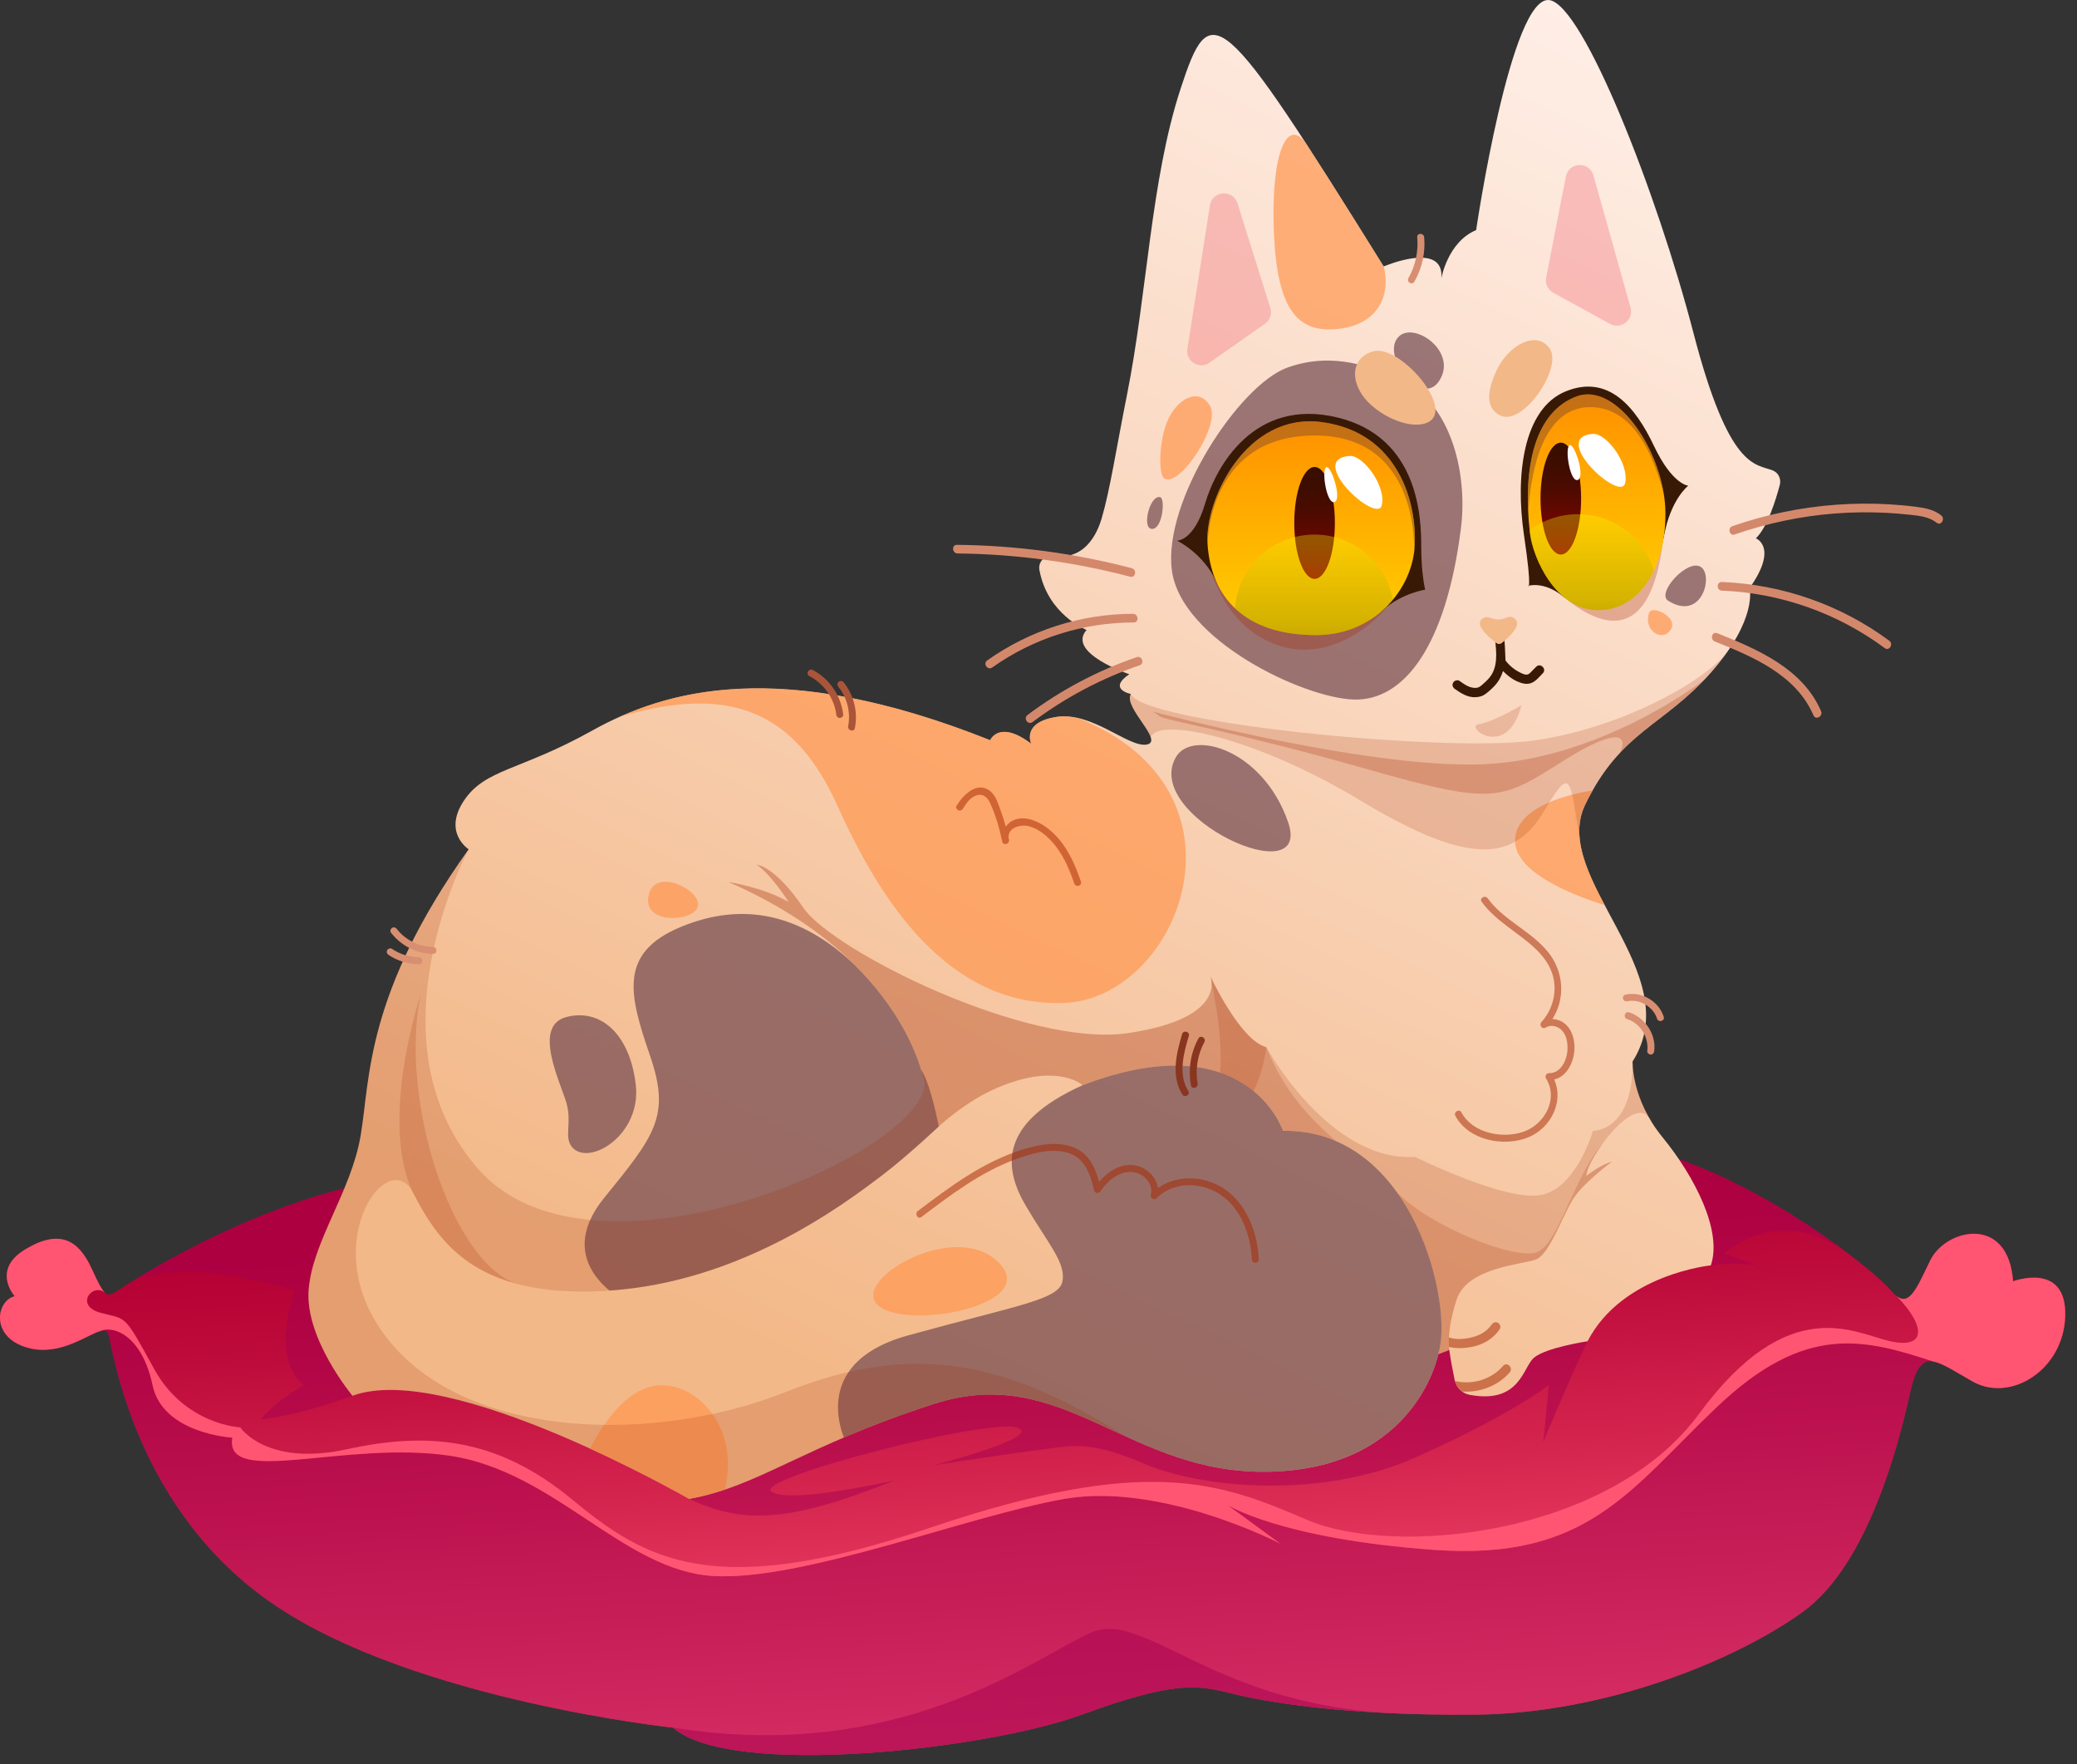 <?xml version="1.0" encoding="UTF-8" standalone="no"?>
<!DOCTYPE svg PUBLIC "-//W3C//DTD SVG 1.1//EN" "http://www.w3.org/Graphics/SVG/1.1/DTD/svg11.dtd">
<svg width="100%" height="100%" viewBox="0 0 166 141" version="1.1" xmlns="http://www.w3.org/2000/svg" xmlns:xlink="http://www.w3.org/1999/xlink" xml:space="preserve" xmlns:serif="http://www.serif.com/" style="fill-rule:evenodd;clip-rule:evenodd;stroke-linejoin:round;stroke-miterlimit:2;">
    <rect x="0" y="0" width="166" height="141" fill="#333333" stroke="none"/>
    <g transform="matrix(1,0,0,1,-379.97,-137.209)">
        <path d="M389.385,240.341C389.385,240.341 403.514,230.698 416.518,231.034C429.522,231.37 504.046,226.82 512.649,229.353C521.252,231.886 529.778,238.753 531.104,240.34C532.43,241.927 532.999,240.507 534.23,237.949C535.462,235.391 540.482,234.238 540.861,239.599C540.861,239.599 545.124,237.994 545.029,242.329C544.934,246.664 540.671,249.317 537.64,247.612C534.609,245.907 533.472,244.675 532.619,248.559C531.766,252.443 529.303,262.2 524.093,265.99C518.883,269.779 508.461,274.137 497.899,274.232C487.337,274.327 481.026,273.19 478.356,272.527C475.685,271.864 473.886,271.496 466.402,274.238C458.918,276.98 438.45,279.348 433.764,275.274C433.764,275.274 413.258,273.095 401.985,265.517C390.712,257.939 389.007,245.055 388.628,243.824C388.249,242.593 385.597,245.719 382.376,244.961C379.155,244.203 379.629,241.172 381.145,240.793C381.145,240.793 379.25,238.698 381.998,237.045C384.745,235.393 386.261,236.302 387.303,238.595C388.343,240.887 388.497,240.917 389.385,240.341Z" style="fill:url(#_Linear1);fill-rule:nonzero;"/>
    </g>
    <g transform="matrix(1,0,0,1,-379.97,-137.209)">
        <path d="M517.272,249.571C510.262,256.202 506.915,261.949 494.6,261.065C482.285,260.181 478.053,257.465 478.053,257.465L482.284,260.56C482.284,260.56 472.811,255.634 465.043,256.992C457.275,258.35 444.076,263.592 436.939,263.15C429.803,262.708 424.308,254.813 415.972,253.55C407.636,252.287 397.847,256.076 398.541,252.097C398.541,252.097 392.983,251.796 392.162,247.905C391.341,244.014 389.111,243.1 388.008,243.574C388.321,243.492 388.537,243.537 388.625,243.824C389.004,245.055 390.709,257.939 401.982,265.518C413.255,273.097 433.761,275.275 433.761,275.275C438.447,279.348 458.915,276.98 466.399,274.239C473.883,271.497 475.683,271.865 478.353,272.528C481.024,273.191 487.334,274.328 497.896,274.233C508.458,274.138 518.88,269.781 524.09,265.991C529.3,262.202 531.763,252.445 532.616,248.56C533.077,246.462 533.623,245.864 534.503,246.019C528.956,244.202 524.283,242.939 517.272,249.571Z" style="fill:rgb(166,0,81);fill-opacity:0.5;fill-rule:nonzero;"/>
    </g>
    <g transform="matrix(1,0,0,1,-379.97,-137.209)">
        <path d="M403.531,240.341C403.531,240.341 401.51,245.543 404.226,247.904C404.226,247.904 401.889,249.254 400.816,250.644C400.816,250.644 403.658,250.391 408.142,248.749C412.626,247.107 422.857,245.907 422.857,245.907C422.857,245.907 430.688,254.938 435.046,256.991C439.404,259.043 443.13,258.854 451.466,255.507C451.466,255.507 442.931,257.463 441.614,256.391C440.297,255.319 458.729,250.581 461.192,251.276C463.655,251.971 454.561,254.307 454.561,254.307C454.561,254.307 461.45,253.253 463.437,253.022C465.424,252.791 466.876,252.223 471.423,254.18C475.97,256.138 485.506,257.022 492.959,253.738C500.411,250.454 503.758,247.904 503.758,247.904L503.316,252.448C503.316,252.448 505.021,248.244 506.853,244.392C508.684,240.54 506.664,236.561 506.664,236.561L516.706,238.329C518.474,238.013 520.369,238.329 520.369,238.329L517.78,237.382C517.78,237.382 521.88,233.395 527.434,237.197C523.866,234.521 518.282,231.012 512.651,229.354C504.048,226.821 429.524,231.371 416.52,231.035C405.113,230.74 392.845,238.121 390.003,239.939C392.991,237.699 400.943,239.449 403.531,240.341Z" style="fill:rgb(166,0,81);fill-opacity:0.5;fill-rule:nonzero;"/>
    </g>
    <g transform="matrix(1,0,0,1,-379.97,-137.209)">
        <path d="M490.558,158.502C490.558,158.502 495.421,156.418 495.168,159.449C495.168,159.449 495.673,156.544 497.947,155.597C497.947,155.597 500.726,136.714 503.82,137.219C506.518,137.66 512.387,152.555 515.314,163.807C518.169,174.784 520.256,174.252 521.66,174.807C522.111,174.985 522.341,175.488 522.217,175.957C521.884,177.219 521.213,179.361 520.303,180.227C520.303,180.227 522.134,180.922 519.798,184.206C519.798,184.206 520.493,186.669 516.704,190.964C512.915,195.258 509.504,195.637 506.662,201.511C503.82,207.384 514.935,214.963 510.451,222.036C510.451,222.036 510.325,225.004 512.851,228.099C515.377,231.194 517.651,235.551 516.704,238.33C516.704,238.33 509.631,239.025 506.852,244.393C506.852,244.393 503.505,244.898 502.558,245.719C501.679,246.481 501.452,249.419 497.436,248.676C496.837,248.565 496.356,248.101 496.233,247.504C496.091,246.814 495.906,245.862 495.801,245.087L494.917,245.434C494.917,245.434 493.212,254.433 481.654,254.812C470.097,255.191 465.076,246.002 454.561,249.412C444.046,252.822 440.73,255.948 435.046,256.991C435.046,256.991 415.816,245.907 408.142,248.749C408.142,248.749 404.353,244.202 404.637,240.318C404.921,236.434 408.047,232.455 408.805,227.908C409.563,223.361 409.184,216.635 417.426,205.078C417.426,205.078 415.342,203.752 417.047,201.194C418.752,198.636 421.499,198.826 427.278,195.605C433.057,192.384 442.246,189.637 459.108,196.363C459.108,196.363 459.803,194.689 462.392,196.647C462.392,196.647 461.571,194.942 464.413,194.5C467.255,194.058 470.16,196.963 471.613,196.71C473.066,196.457 469.718,193.742 470.35,192.668C470.35,192.668 468.455,192.289 470.224,191.089C470.224,191.089 465.172,189.384 466.814,187.552C466.814,187.552 463.696,186.338 463.042,182.754C462.92,182.087 463.525,181.499 464.194,181.616C466.16,181.958 467.436,180.599 468.014,178.648C468.686,176.382 469.209,172.923 470.035,168.796C471.677,160.586 471.93,151.618 474.329,144.292C476.727,136.966 477.422,137.408 490.558,158.502Z" style="fill:url(#_Linear2);fill-rule:nonzero;"/>
    </g>
    <g transform="matrix(1,0,0,1,-379.97,-137.209)">
        <g opacity="0.71">
            <path d="M473.001,175.427C474.204,176.28 477.611,171.132 476.664,169.617C475.717,168.102 474.027,169.127 473.293,170.809C472.559,172.491 472.567,175.119 473.001,175.427Z" style="fill:rgb(255,151,81);fill-rule:nonzero;"/>
            <path d="M472.702,176.943C473.113,177.061 472.89,179.501 472.038,179.477C471.185,179.453 471.875,176.706 472.702,176.943Z" style="fill:rgb(116,73,80);fill-rule:nonzero;"/>
            <path d="M491.19,167.217C495.911,168.878 497.297,174.946 496.733,179.42C495.548,188.816 492.201,193.237 488.159,193.111C484.117,192.985 474.391,188.356 473.634,182.817C472.876,177.278 479.002,167.976 482.855,166.586C486.706,165.196 489.904,166.765 491.19,167.217Z" style="fill:rgb(116,73,80);fill-rule:nonzero;"/>
            <path d="M513.294,185.216C512.33,184.611 514.81,181.869 515.883,182.5C516.957,183.132 516.009,186.921 513.294,185.216Z" style="fill:rgb(116,73,80);fill-rule:nonzero;"/>
            <path d="M511.778,186.163C512.007,185.532 514.178,186.542 513.483,187.552C512.789,188.563 511.273,187.553 511.778,186.163Z" style="fill:rgb(255,151,81);fill-rule:nonzero;"/>
            <path d="M491.845,164.034C493.138,162.981 496.472,165.349 495.003,167.634C493.534,169.919 490.14,165.424 491.845,164.034Z" style="fill:rgb(116,73,80);fill-rule:nonzero;"/>
            <path d="M473.948,197.721C475.234,195.478 480.895,197.089 482.916,202.9C484.937,208.71 471.233,202.457 473.948,197.721Z" style="fill:rgb(116,73,80);fill-rule:nonzero;"/>
            <path d="M449.823,241.076C448.962,238.941 456.691,234.682 459.912,238.234C463.133,241.787 450.913,243.776 449.823,241.076Z" style="fill:rgb(255,151,81);fill-rule:nonzero;"/>
            <path d="M425.714,228.903C427.062,230.431 431.256,227.908 430.782,223.882C430.308,219.856 427.987,217.772 425.24,218.482C422.493,219.192 424.766,223.692 425.24,225.35C425.714,227.009 425.004,228.098 425.714,228.903Z" style="fill:rgb(116,73,80);fill-rule:nonzero;"/>
            <path d="M435.614,209.91C436.601,208.615 432.393,206.358 431.825,208.678C431.256,210.999 434.856,210.904 435.614,209.91Z" style="fill:rgb(255,151,81);fill-rule:nonzero;"/>
            <path d="M486.958,163.491C490.242,163.112 491.126,160.649 490.558,158.502C488.106,154.565 486.089,151.349 484.412,148.767C482.859,146.414 481.527,149.471 481.78,155.723C482.032,161.975 483.674,163.87 486.958,163.491Z" style="fill:rgb(255,151,81);fill-rule:nonzero;"/>
            <path d="M431.824,248.055C430.379,248.483 429.176,249.751 428.265,251.069C427.812,251.725 427.431,252.389 427.131,252.973C431.641,255.033 435.045,256.992 435.045,256.992C436.052,256.807 436.984,256.554 437.896,256.249C438.488,253.801 437.966,251.692 436.905,250.205C435.633,248.419 433.604,247.528 431.824,248.055Z" style="fill:rgb(255,151,81);fill-rule:nonzero;"/>
            <path d="M506.662,201.51C506.857,201.106 507.056,200.734 507.256,200.379L507.255,200.379C507.255,200.379 500.951,201.186 501.059,204.474C501.145,207.1 506.189,208.914 508.22,209.54C506.706,206.675 505.484,203.946 506.662,201.51Z" style="fill:rgb(255,151,81);fill-rule:nonzero;"/>
            <path d="M446.918,201.636C450.328,209.215 455.759,217.676 464.98,217.361C474.183,217.046 480.787,200.503 466.221,194.631C465.624,194.484 465.017,194.406 464.411,194.5C461.569,194.942 462.39,196.647 462.39,196.647C459.801,194.689 459.106,196.363 459.106,196.363C444.257,190.44 435.362,191.865 429.503,194.488C438.428,191.839 443.543,194.135 446.918,201.636Z" style="fill:rgb(255,151,81);fill-rule:nonzero;"/>
            <path d="M482.506,227.577C482.506,227.577 479.664,218.909 466.496,223.93C459.675,227.009 460.196,230.609 461.996,233.64C463.796,236.671 465.17,238.14 464.885,239.608C464.601,241.076 461.333,241.503 452.57,243.918C450.02,244.621 448.578,245.696 447.786,246.863C446.507,248.745 446.951,250.864 447.412,252.087C449.396,251.24 451.707,250.337 454.56,249.412C455.156,249.219 455.729,249.077 456.292,248.961C456.389,248.941 456.488,248.918 456.584,248.9C457.118,248.8 457.639,248.734 458.147,248.696C458.244,248.689 458.34,248.685 458.437,248.68C458.954,248.653 459.462,248.647 459.956,248.676C459.982,248.678 460.008,248.681 460.034,248.683C460.527,248.715 461.008,248.776 461.483,248.856C461.546,248.867 461.61,248.875 461.673,248.886C462.152,248.973 462.622,249.083 463.088,249.209C463.154,249.227 463.221,249.246 463.287,249.265C463.787,249.408 464.28,249.577 464.771,249.755C464.905,249.804 465.038,249.851 465.171,249.902C465.596,250.064 466.02,250.236 466.443,250.416C466.754,250.549 467.066,250.686 467.377,250.826C467.406,250.839 467.435,250.852 467.464,250.865C471.557,252.708 475.754,255.004 481.653,254.811C493.21,254.432 494.915,245.433 494.915,245.433C496.195,241.698 493.021,227.435 482.506,227.577Z" style="fill:rgb(116,73,80);fill-rule:nonzero;"/>
            <path d="M453.589,222.693L453.585,222.69C453.089,221.009 451.729,217.722 448.239,214.281C443.995,210.254 439.362,209.216 434.382,211.283C429.361,213.367 430.261,216.73 431.919,221.561C433.577,226.392 432.345,227.908 428.224,232.976C427.735,233.578 427.389,234.147 427.146,234.688C425.896,237.463 427.542,239.405 428.682,240.341C439.067,239.638 447.153,233.664 450.534,231.082C452.708,229.421 455.47,226.807 454.999,227.213C454.689,225.68 454.179,223.56 453.589,222.693Z" style="fill:rgb(116,73,80);fill-rule:nonzero;"/>
        </g>
    </g>
    <g transform="matrix(1,0,0,1,-379.97,-137.209)">
        <path d="M502.494,196.395C495.501,197.361 471.283,194.991 470.348,192.669C469.871,193.479 471.658,195.223 471.941,196.139C472.45,194.477 480.259,196.079 488.726,201.195C497.82,206.689 501.104,205.805 503.378,202.016C505.556,198.387 505.419,199.288 506.235,204.328C506.12,203.354 506.226,202.412 506.662,201.511C509.504,195.638 512.914,195.259 516.704,190.964C517.218,190.382 517.643,189.836 518.005,189.323C516.144,191.707 509.459,195.433 502.494,196.395Z" style="fill:rgb(166,39,0);fill-opacity:0.18;fill-rule:nonzero;"/>
    </g>
    <g transform="matrix(1,0,0,1,-379.97,-137.209)">
        <path d="M507.278,227.577C507.278,227.577 505.999,232.077 503.205,232.692C500.41,233.308 493.069,229.661 493.069,229.661C486.201,230.087 481.18,220.898 481.18,220.898C479.048,220.33 476.68,215.167 476.68,215.167C476.68,215.167 478.29,218.53 470.191,219.761C462.091,220.992 446.508,213.177 444.187,209.767C441.866,206.357 440.445,206.309 440.445,206.309C441.629,207.114 443.003,209.293 443.003,209.293C440.966,208.109 438.203,207.698 438.203,207.698C452.602,214.013 453.865,223.866 453.865,223.866C453.486,229.55 427.34,240.918 418.246,230.687C409.152,220.456 417.425,205.078 417.425,205.078C409.183,216.635 409.562,223.361 408.804,227.908C408.046,232.455 404.92,236.434 404.636,240.318C404.352,244.202 408.141,248.749 408.141,248.749C415.814,245.907 435.045,256.991 435.045,256.991C440.729,255.949 444.044,252.823 454.56,249.412C460.786,247.393 465.091,249.789 469.962,252.002C460.513,246.059 453.1,244.331 442.814,248.433C432.52,252.538 417.931,252.285 411.363,244.707C404.795,237.128 410.937,228.571 412.973,232.503C415.01,236.434 417.899,240.981 428.414,240.366C438.929,239.75 447.124,233.687 450.534,231.082C453.944,228.477 456.171,225.398 460.436,223.835C464.702,222.272 466.496,223.93 466.496,223.93C479.664,218.909 482.506,227.577 482.506,227.577C493.021,227.435 496.195,241.698 494.916,245.434L495.8,245.087C495.8,245.087 495.532,243.682 496.384,241.077C497.237,238.472 501.594,238.283 502.731,237.856C503.868,237.43 504.957,234.019 505.857,232.788C506.757,231.557 508.794,230.041 508.794,230.041C507.894,230.278 506.757,231.178 506.757,231.178C506.757,229.899 510.688,224.405 511.866,226.693C512.092,227.133 512.296,227.413 512.479,227.582C510.368,224.684 510.452,222.037 510.452,222.037C510.499,227.672 507.278,227.577 507.278,227.577Z" style="fill:rgb(166,39,0);fill-opacity:0.18;fill-rule:nonzero;"/>
    </g>
    <g transform="matrix(1,0,0,1,-379.97,-137.209)">
        <path d="M472.054,194.058C472.054,194.058 472.203,194.098 472.654,194.445C473.105,194.792 478.354,195.583 488.979,198.605C499.605,201.628 499.842,201.194 505.083,197.91C509.41,195.199 510.118,196.061 509.418,197.403C511.473,195.202 513.743,194.092 516.176,191.532C516.017,191.655 508.461,197.476 499.462,198.225C490.369,198.984 472.054,194.058 472.054,194.058Z" style="fill:rgb(166,39,0);fill-opacity:0.24;fill-rule:nonzero;"/>
    </g>
    <g transform="matrix(1,0,0,1,-379.97,-137.209)">
        <path d="M502.778,237.287C501.025,237.903 494.229,235.213 491.595,232.459C491.59,232.454 491.584,232.449 491.579,232.444C494.806,236.902 495.699,243.144 494.915,245.434L495.799,245.087C495.799,245.087 495.531,243.682 496.383,241.077C497.236,238.472 501.593,238.283 502.73,237.856C503.867,237.43 504.956,234.019 505.856,232.788C506.756,231.557 508.793,230.041 508.793,230.041C507.893,230.278 506.756,231.178 506.756,231.178C506.756,230.708 507.289,229.669 508.018,228.657C508.017,228.659 508.015,228.659 508.014,228.661C505.715,231.319 504.531,236.671 502.778,237.287Z" style="fill:rgb(166,39,0);fill-opacity:0.18;fill-rule:nonzero;"/>
    </g>
    <g transform="matrix(1,0,0,1,-379.97,-137.209)">
        <path d="M466.496,223.93C479.664,218.909 482.506,227.577 482.506,227.577C484.09,227.556 485.505,227.866 486.765,228.413C484.676,226.617 482.547,224.343 481.179,220.898C479.047,220.33 476.679,215.167 476.679,215.167C476.679,215.167 478.289,218.53 470.19,219.761C462.09,220.992 446.507,213.177 444.186,209.767C441.865,206.357 440.444,206.309 440.444,206.309C441.628,207.114 443.002,209.293 443.002,209.293C440.965,208.109 438.202,207.698 438.202,207.698C449.606,212.7 452.761,219.902 453.584,222.689L453.588,222.692C454.178,223.558 454.688,225.678 454.998,227.212C456.562,225.864 458.224,224.644 460.435,223.834C464.702,222.272 466.496,223.93 466.496,223.93Z" style="fill:rgb(166,39,0);fill-opacity:0.18;fill-rule:nonzero;"/>
    </g>
    <g transform="matrix(1,0,0,1,-379.97,-137.209)">
        <path d="M413.589,216.683C413.589,216.683 410.226,226.725 412.973,232.503C414.429,235.314 416.338,238.429 421.142,239.758C416.016,237.879 411.867,225.11 413.589,216.683Z" style="fill:rgb(166,39,0);fill-opacity:0.18;fill-rule:nonzero;"/>
    </g>
    <g transform="matrix(1,0,0,1,-379.97,-137.209)">
        <path d="M493.874,184.332C493.874,184.332 493.558,183.069 493.558,180.89C493.558,178.711 493.432,172.143 486.832,170.564C480.232,168.985 477.169,174.448 476.285,177.448C475.401,180.448 474.043,180.416 474.043,180.416C474.043,180.416 476.106,181.39 477.174,183.666C478.242,185.942 488.996,187.326 490.487,185.971C491.979,184.616 493.874,184.332 493.874,184.332Z" style="fill:rgb(56,25,5);fill-rule:nonzero;"/>
    </g>
    <g transform="matrix(1,0,0,1,-379.97,-137.209)">
        <path d="M502.079,184.03C502.079,184.03 502.463,184.648 501.768,179.943C501.073,175.238 501.689,169.883 505.099,168.488C508.509,167.094 510.672,169.712 512.156,172.838C513.64,175.964 514.903,176.022 514.903,176.022C514.903,176.022 513.48,177.092 512.944,180.128C512.408,183.164 506.455,186.146 504.9,184.876C503.347,183.606 502.079,184.03 502.079,184.03Z" style="fill:rgb(56,25,5);fill-rule:nonzero;"/>
    </g>
    <g transform="matrix(1,0,0,1,-379.97,-137.209)">
        <path d="M476.828,183.031C476.828,183.031 478.053,187.49 482.221,188.816C486.389,190.142 489.935,186.89 490.878,185.653C491.822,184.417 476.828,183.031 476.828,183.031Z" style="fill:rgb(166,39,0);fill-opacity:0.28;fill-rule:nonzero;"/>
    </g>
    <g transform="matrix(1,0,0,1,-379.97,-137.209)">
        <path d="M504.901,184.876C508.241,187.679 511.869,188.356 512.865,180.597C513.862,172.838 504.901,184.876 504.901,184.876Z" style="fill:rgb(166,39,0);fill-opacity:0.28;fill-rule:nonzero;"/>
    </g>
    <g transform="matrix(1,0,0,1,-379.97,-137.209)">
        <path d="M476.475,180.606C476.272,177.15 479.569,170.122 485.632,170.943C491.695,171.764 493.227,177.324 493.038,180.828C492.849,184.332 489.8,187.962 485.151,187.962C479.414,187.962 476.727,184.9 476.475,180.606Z" style="fill:url(#_Linear3);fill-rule:nonzero;"/>
    </g>
    <g transform="matrix(1,0,0,1,-379.97,-137.209)">
        <path d="M502.242,179.763C501.638,174.43 502.679,170.086 506,168.878C509.221,167.706 513.047,173.463 513.076,178.202C513.105,182.942 510.731,186.087 507.529,185.967C504.326,185.848 502.481,181.878 502.242,179.763Z" style="fill:url(#_Linear4);fill-rule:nonzero;"/>
    </g>
    <g transform="matrix(1,0,0,1,-379.97,-137.209)">
        <path d="M502.751,190.488C502.637,190.602 502.524,190.716 502.41,190.83C502.325,190.915 502.242,191.018 502.136,191.077C501.934,191.19 501.666,191.055 501.476,190.962C501.013,190.735 500.599,190.404 500.294,189.987C500.284,189.974 500.264,188.876 500.206,188.333C500.185,188.134 500.051,187.962 499.835,187.962C499.651,187.962 499.443,188.133 499.464,188.333C499.572,189.344 499.707,190.53 499.005,191.37C498.832,191.577 498.631,191.758 498.428,191.934C498.273,192.067 498.157,192.165 497.95,192.179C497.441,192.215 497.032,191.913 496.619,191.624C496.455,191.509 496.207,191.594 496.111,191.757C496.003,191.942 496.08,192.149 496.244,192.265C496.748,192.619 497.282,192.962 497.921,192.924C498.241,192.905 498.496,192.83 498.749,192.629C498.991,192.437 499.227,192.228 499.436,192C499.762,191.646 499.965,191.251 500.093,190.835C500.426,191.172 500.795,191.472 501.233,191.665C501.605,191.828 502.007,191.945 502.399,191.773C502.747,191.621 503.011,191.277 503.274,191.014C503.613,190.675 503.089,190.15 502.751,190.488Z" style="fill:rgb(56,25,5);fill-rule:nonzero;"/>
        <g>
            <path d="M499.117,186.596C499.505,186.752 499.952,186.751 500.335,186.584C500.592,186.472 500.886,186.452 501.123,186.734C501.549,187.243 500.471,188.194 499.996,188.574C499.871,188.674 499.696,188.677 499.568,188.581C499.071,188.208 497.92,187.258 498.338,186.754C498.566,186.478 498.858,186.492 499.117,186.596Z" style="fill:rgb(249,212,185);fill-rule:nonzero;"/>
            <path d="M499.117,186.596C499.505,186.752 499.952,186.751 500.335,186.584C500.592,186.472 500.886,186.452 501.123,186.734C501.549,187.243 500.471,188.194 499.996,188.574C499.871,188.674 499.696,188.677 499.568,188.581C499.071,188.208 497.92,187.258 498.338,186.754C498.566,186.478 498.858,186.492 499.117,186.596Z" style="fill:rgb(243,184,136);fill-rule:nonzero;"/>
            <path d="M499.996,188.574C499.871,188.674 499.696,188.677 499.568,188.581C499.148,188.266 498.265,187.54 498.252,187.018C499.479,187.963 500.419,188.211 501.196,187.176C501.054,187.676 500.354,188.287 499.996,188.574Z" style="fill:rgb(243,184,136);fill-rule:nonzero;"/>
        </g>
        <path d="M501.57,193.563C501.57,193.563 499.368,194.892 498.153,195.082C496.937,195.272 500.43,198.005 501.57,193.563Z" style="fill:rgb(166,39,0);fill-opacity:0.18;fill-rule:nonzero;"/>
    </g>
    <g transform="matrix(1,0,0,1,-379.97,-137.209)">
        <g>
            <clipPath id="_clip5">
                <path d="M476.475,180.606C476.272,177.15 479.569,170.122 485.632,170.943C491.695,171.764 493.227,177.324 493.038,180.828C492.849,184.332 489.8,187.962 485.151,187.962C479.414,187.962 476.727,184.9 476.475,180.606Z"/>
            </clipPath>
            <g clip-path="url(#_clip5)">
                <g>
                    <g>
                        <ellipse cx="485.034" cy="178.998" rx="1.623" ry="4.471" style="fill:url(#_Linear6);"/>
                        <path d="M491.414,186.309C491.414,189.833 488.557,192.689 485.034,192.689C481.51,192.689 478.654,189.832 478.654,186.309C478.654,182.785 481.511,179.929 485.034,179.929C488.557,179.929 491.414,182.785 491.414,186.309Z" style="fill:url(#_Linear7);fill-rule:nonzero;"/>
                    </g>
                </g>
                <path d="M476.466,181.016C476.466,181.016 476.307,172.19 484.805,172.011C493.59,171.827 492.979,181.422 492.979,181.422C492.979,181.422 497.978,167.399 493.942,161.123C489.906,154.847 487.197,144.922 481.665,148.857C476.134,152.793 473.937,166.854 473.937,166.854L476.466,181.016Z" style="fill:rgb(131,74,44);fill-opacity:0.47;fill-rule:nonzero;"/>
                <path d="M487.84,173.644C488.912,173.568 490.779,176.061 490.404,177.595C490.028,179.129 484.31,173.895 487.84,173.644Z" style="fill:white;fill-rule:nonzero;"/>
                <path d="M485.946,174.564C486.317,174.245 487.251,177.057 486.641,177.323C486.031,177.589 485.575,174.883 485.946,174.564Z" style="fill:white;fill-rule:nonzero;"/>
            </g>
        </g>
    </g>
    <g transform="matrix(1,0,0,1,-379.97,-137.209)">
        <g>
            <clipPath id="_clip8">
                <path d="M502.242,179.763C501.638,174.43 502.679,170.086 506,168.878C509.221,167.706 513.047,173.463 513.076,178.202C513.105,182.942 510.731,186.087 507.529,185.967C504.326,185.848 502.481,181.878 502.242,179.763Z"/>
            </clipPath>
            <g clip-path="url(#_clip8)">
                <g>
                    <g>
                        <path d="M506.338,177.053C506.338,179.522 505.611,181.524 504.715,181.524C503.819,181.524 503.092,179.522 503.092,177.053C503.092,174.584 503.819,172.582 504.715,172.582C505.611,172.582 506.338,174.584 506.338,177.053Z" style="fill:url(#_Linear9);fill-rule:nonzero;"/>
                        <path d="M512.44,184.683C512.44,188.207 509.583,191.063 506.06,191.063C502.536,191.063 499.68,188.206 499.68,184.683C499.68,181.16 502.537,178.303 506.06,178.303C509.583,178.302 512.44,181.159 512.44,184.683Z" style="fill:url(#_Linear10);fill-rule:nonzero;"/>
                    </g>
                </g>
                <path d="M502.078,180.596C502.078,180.596 501.515,169.602 507.184,169.744C514.394,169.925 514.099,187.175 514.099,187.175C514.099,187.175 519.216,163.946 515.724,157.541C512.232,151.135 509.596,141.193 505.447,144.799C501.298,148.405 500.287,162.185 500.287,162.185L502.078,180.596Z" style="fill:rgb(131,74,44);fill-opacity:0.47;fill-rule:nonzero;"/>
                <path d="M507.285,171.881C508.357,171.805 510.224,174.298 509.849,175.832C509.473,177.365 503.755,172.131 507.285,171.881Z" style="fill:white;fill-rule:nonzero;"/>
                <path d="M505.391,172.8C505.762,172.481 506.696,175.293 506.086,175.559C505.476,175.826 505.02,173.12 505.391,172.8Z" style="fill:white;fill-rule:nonzero;"/>
            </g>
        </g>
    </g>
    <g transform="matrix(1,0,0,1,-379.97,-137.209)">
        <path d="M499.887,170.418C501.688,171.278 504.843,166.657 503.848,165.1C502.854,163.543 500.53,164.739 499.559,166.851C498.589,168.961 498.97,169.98 499.887,170.418Z" style="fill:rgb(243,184,136);fill-rule:nonzero;"/>
    </g>
    <g transform="matrix(1,0,0,1,-379.97,-137.209)">
        <path d="M494.41,170.733C495.802,169.316 491.712,164.737 489.73,165.284C487.748,165.831 487.86,168.115 489.61,169.625C491.36,171.135 493.603,171.554 494.41,170.733Z" style="fill:rgb(243,184,136);fill-rule:nonzero;"/>
    </g>
    <g transform="matrix(1,0,0,1,-379.97,-137.209)">
        <path d="M504.111,160.605L508.653,163.093C509.534,163.576 510.561,162.759 510.29,161.792L507.322,151.226C506.999,150.076 505.346,150.143 505.117,151.316L503.543,159.394C503.449,159.878 503.679,160.368 504.111,160.605Z" style="fill:rgb(243,126,136);fill-opacity:0.42;fill-rule:nonzero;"/>
    </g>
    <g transform="matrix(1,0,0,1,-379.97,-137.209)">
        <path d="M476.64,166.19L481.069,163.084C481.474,162.8 481.648,162.287 481.5,161.816L478.873,153.457C478.514,152.314 476.857,152.437 476.671,153.621L474.869,165.086C474.713,166.073 475.82,166.764 476.64,166.19Z" style="fill:rgb(243,126,136);fill-opacity:0.42;fill-rule:nonzero;"/>
    </g>
    <g transform="matrix(1,0,0,1,-379.97,-137.209)">
        <path d="M531.04,244.392C528.198,243.76 522.956,240.413 515.757,250.202C508.557,259.991 491.377,261.65 484.432,258.665C477.487,255.68 471.675,253.423 454.307,259.297C436.939,265.17 431.571,261.886 425.635,256.992C419.699,252.097 414.141,251.612 407.699,253.023C401.257,254.434 399.173,251.276 399.173,251.276C399.173,251.276 394.752,251.087 392.289,246.603C389.826,242.119 390.139,242.687 388.009,242.119C385.883,241.552 387.372,239.645 388.399,240.543C388.12,240.32 387.821,239.74 387.3,238.595C386.258,236.303 384.742,235.393 381.995,237.045C379.248,238.697 381.142,240.793 381.142,240.793C379.626,241.172 379.153,244.203 382.373,244.961C384.844,245.542 386.976,243.844 388.008,243.574C389.111,243.099 391.341,244.013 392.162,247.905C392.983,251.796 398.541,252.097 398.541,252.097C397.846,256.076 407.635,252.286 415.972,253.55C424.308,254.813 429.803,262.707 436.939,263.15C444.076,263.592 457.275,258.35 465.043,256.992C472.811,255.634 482.284,260.56 482.284,260.56L478.053,257.465C478.053,257.465 482.284,260.181 494.6,261.065C506.915,261.949 510.262,256.202 517.272,249.571C524.282,242.94 528.956,244.203 534.506,246.02C535.255,246.152 536.246,246.829 537.64,247.614C540.671,249.319 544.934,246.667 545.029,242.331C545.124,237.996 540.861,239.601 540.861,239.601C540.482,234.24 535.461,235.394 534.23,237.951C533.154,240.186 532.584,241.552 531.572,240.802L531.572,240.803C533.945,243.255 533.882,245.023 531.04,244.392Z" style="fill:rgb(255,85,114);fill-rule:nonzero;"/>
    </g>
    <g transform="matrix(1,0,0,1,-379.97,-137.209)">
        <path d="M466.401,274.238C473.885,271.496 475.685,271.864 478.355,272.527C480.322,273.015 484.271,273.759 490.431,274.08C476.497,273.067 471.342,265.822 467.127,267.695C462.58,269.716 451.97,278.179 433.763,275.274C438.45,279.348 458.918,276.98 466.401,274.238Z" style="fill:rgb(166,0,81);fill-opacity:0.5;fill-rule:nonzero;"/>
    </g>
    <g transform="matrix(1,0,0,1,-379.97,-137.209)">
        <path d="M476.68,215.167C476.68,215.167 476.783,215.387 476.805,215.733C477.087,217.067 477.73,220.491 477.478,222.929C478.577,223.305 479.454,223.83 480.146,224.397C480.574,223.609 480.949,222.472 481.179,220.898C479.048,220.33 476.68,215.167 476.68,215.167Z" style="fill:rgb(166,39,0);fill-opacity:0.18;fill-rule:nonzero;"/>
    </g>
    <g transform="matrix(1,0,0,1,-379.97,-137.209)">
        <path d="M495.773,244.843C496.411,245.001 497.098,244.958 497.734,244.814C498.594,244.62 499.328,244.16 499.831,243.432C499.945,243.267 499.861,243.02 499.698,242.924C499.514,242.816 499.305,242.892 499.19,243.057C498.797,243.626 498.2,243.947 497.537,244.097C496.98,244.223 496.326,244.288 495.771,244.088C495.753,244.425 495.76,244.676 495.773,244.843Z" style="fill:rgb(166,39,0);fill-opacity:0.51;fill-rule:nonzero;"/>
    </g>
    <g transform="matrix(1,0,0,1,-379.97,-137.209)">
        <path d="M500.63,246.883C500.942,246.524 500.419,245.997 500.105,246.358C499.158,247.449 497.645,247.907 496.255,247.568C496.345,247.918 496.56,248.209 496.847,248.412C498.253,248.506 499.7,247.954 500.63,246.883Z" style="fill:rgb(166,39,0);fill-opacity:0.51;fill-rule:nonzero;"/>
    </g>
    <g transform="matrix(1,0,0,1,-379.97,-137.209)">
        <g>
            <path d="M456.506,181.439C461.161,181.486 465.797,182.115 470.3,183.296C470.732,183.409 470.851,182.727 470.423,182.615C465.861,181.419 461.166,180.797 456.45,180.749C456.004,180.744 456.064,181.434 456.506,181.439Z" style="fill:rgb(212,136,107);fill-rule:nonzero;"/>
        </g>
        <g>
            <path d="M459.271,190.551C462.568,188.21 466.533,186.953 470.576,186.952C471.022,186.952 470.962,186.262 470.52,186.262C466.361,186.263 462.26,187.58 458.87,189.987C458.507,190.245 458.907,190.809 459.271,190.551Z" style="fill:rgb(212,136,107);fill-rule:nonzero;"/>
        </g>
        <g>
            <path d="M462.491,194.913C465.093,192.96 467.977,191.431 471.054,190.374C471.475,190.229 471.238,189.58 470.817,189.724C467.686,190.8 464.738,192.362 462.089,194.349C461.735,194.616 462.134,195.181 462.491,194.913Z" style="fill:rgb(212,136,107);fill-rule:nonzero;"/>
        </g>
        <g>
            <path d="M518.609,179.921C521.195,179.026 523.889,178.454 526.618,178.244C527.971,178.14 529.331,178.121 530.687,178.189C531.34,178.222 531.991,178.275 532.641,178.347C533.385,178.43 534.15,178.503 534.755,178.984C535.103,179.261 535.459,178.667 535.115,178.393C534.553,177.946 533.868,177.811 533.172,177.718C532.449,177.622 531.722,177.556 530.994,177.513C529.589,177.429 528.178,177.439 526.774,177.54C523.933,177.745 521.128,178.319 518.437,179.25C518.019,179.396 518.186,180.067 518.609,179.921Z" style="fill:rgb(212,136,107);fill-rule:nonzero;"/>
        </g>
        <g>
            <path d="M517.585,184.409C522.278,184.593 526.836,186.209 530.608,189.004C530.966,189.269 531.323,188.676 530.968,188.413C527.099,185.547 522.4,183.906 517.591,183.717C517.147,183.699 517.14,184.391 517.585,184.409Z" style="fill:rgb(212,136,107);fill-rule:nonzero;"/>
        </g>
        <g>
            <path d="M517.022,188.472C520.09,189.699 523.513,191.137 524.911,194.379C525.087,194.788 525.691,194.449 525.516,194.043C524.044,190.63 520.442,189.099 517.212,187.807C516.799,187.641 516.612,188.308 517.022,188.472Z" style="fill:rgb(212,136,107);fill-rule:nonzero;"/>
        </g>
    </g>
    <g transform="matrix(1,0,0,1,-379.97,-137.209)">
        <path d="M477.605,232.08C476.065,231.149 473.981,231.101 472.513,232.154C472.394,231.244 471.592,230.48 470.663,230.333C469.536,230.156 468.528,230.819 467.815,231.648C467.498,230.478 466.991,229.381 465.773,228.899C464.478,228.387 462.993,228.676 461.709,229.071C458.576,230.034 455.911,232.031 453.33,233.983C453.048,234.196 453.325,234.68 453.611,234.464C455.943,232.701 458.336,230.885 461.105,229.863C462.331,229.41 463.746,228.991 465.06,229.267C466.623,229.595 467.094,230.943 467.415,232.341C467.472,232.59 467.797,232.593 467.924,232.407C468.462,231.618 469.298,230.874 470.305,230.862C471.23,230.851 472.203,231.717 471.945,232.687C471.874,232.954 472.213,233.157 472.41,232.958C473.727,231.627 475.915,231.648 477.433,232.627C479.158,233.74 479.929,235.883 480.019,237.852C480.035,238.209 480.592,238.211 480.575,237.852C480.473,235.646 479.577,233.272 477.605,232.08Z" style="fill:rgb(166,39,0);fill-opacity:0.51;fill-rule:nonzero;"/>
    </g>
    <g transform="matrix(1,0,0,1,-379.97,-137.209)">
        <path d="M504.044,218.643C505.094,217 504.959,214.854 503.702,213.299C502.333,211.604 500.161,210.77 498.87,208.997C498.661,208.71 498.178,208.988 498.39,209.278C499.547,210.867 501.34,211.726 502.732,213.067C503.471,213.779 504.051,214.647 504.183,215.685C504.331,216.846 503.954,218.031 503.16,218.89C502.951,219.116 503.219,219.497 503.497,219.327C503.945,219.054 504.504,219.209 504.84,219.593C505.189,219.991 505.27,220.574 505.248,221.083C505.213,221.904 504.727,222.991 503.771,222.968C503.563,222.963 503.42,223.209 503.531,223.387C504.552,225.031 503.42,227.071 501.725,227.652C500.042,228.229 497.664,227.776 496.769,226.102C496.6,225.786 496.119,226.067 496.289,226.383C497.343,228.353 500.186,228.895 502.135,228.089C503.902,227.359 504.986,225.26 504.182,223.476C505.298,223.226 505.851,221.868 505.805,220.793C505.776,220.12 505.554,219.405 504.997,218.983C504.716,218.769 504.382,218.656 504.044,218.643Z" style="fill:rgb(166,39,0);fill-opacity:0.51;fill-rule:nonzero;"/>
    </g>
    <g transform="matrix(1,0,0,1,-379.97,-137.209)">
        <path d="M461.038,202.725C460.754,202.833 460.53,203.031 460.353,203.262C460.239,202.844 460.111,202.43 459.96,202.023C459.762,201.488 459.566,200.78 459.096,200.417C458.047,199.607 456.963,200.739 456.436,201.573C456.244,201.877 456.726,202.156 456.917,201.854C457.16,201.469 457.43,201.042 457.853,200.833C458.431,200.547 458.864,200.856 459.105,201.386C459.551,202.366 459.857,203.413 460.071,204.467C460.158,204.817 460.678,204.668 460.608,204.319C460.369,203.36 461.535,203.049 462.236,203.244C462.887,203.425 463.471,203.869 463.934,204.35C464.858,205.31 465.407,206.565 465.825,207.812C465.938,208.15 466.476,208.005 466.362,207.664C465.805,206.004 465.006,204.314 463.534,203.278C462.833,202.784 461.888,202.403 461.038,202.725Z" style="fill:rgb(166,39,0);fill-opacity:0.51;fill-rule:nonzero;"/>
    </g>
    <g transform="matrix(1,0,0,1,-379.97,-137.209)">
        <path d="M444.929,190.751C444.612,190.586 444.33,191.066 444.648,191.232C445.804,191.834 446.648,193.004 446.807,194.306C446.825,194.455 446.922,194.584 447.085,194.584C447.221,194.584 447.382,194.456 447.363,194.306C447.182,192.81 446.273,191.451 444.929,190.751Z" style="fill:rgb(170,85,58);fill-rule:nonzero;"/>
    </g>
    <g transform="matrix(1,0,0,1,-379.97,-137.209)">
        <path d="M446.98,191.709C446.865,191.824 446.885,191.986 446.98,192.103C447.682,192.967 447.972,194.15 447.758,195.241C447.689,195.591 448.226,195.741 448.295,195.389C448.551,194.086 448.211,192.739 447.374,191.709C447.279,191.592 447.078,191.611 446.98,191.709Z" style="fill:rgb(170,85,58);fill-rule:nonzero;"/>
    </g>
    <g transform="matrix(1,0,0,1,-379.97,-137.209)">
        <path d="M493.239,156.166C493.341,157.305 493.1,158.444 492.533,159.438C492.355,159.75 492.836,160.03 493.013,159.719C493.625,158.646 493.904,157.398 493.794,156.166C493.764,155.812 493.207,155.809 493.239,156.166Z" style="fill:rgb(216,142,113);fill-rule:nonzero;"/>
    </g>
    <g transform="matrix(1,0,0,1,-379.97,-137.209)">
        <path d="M509.881,216.689C509.734,216.72 509.648,216.893 509.687,217.031C509.729,217.183 509.882,217.257 510.029,217.225C511.009,217.016 512.1,217.653 512.404,218.612C512.512,218.952 513.049,218.807 512.941,218.464C512.542,217.208 511.168,216.415 509.881,216.689Z" style="fill:rgb(216,142,113);fill-rule:nonzero;"/>
    </g>
    <g transform="matrix(1,0,0,1,-379.97,-137.209)">
        <path d="M510.164,218.11C509.822,218.002 509.675,218.539 510.016,218.647C511.079,218.982 511.762,220.112 511.624,221.206C511.605,221.355 511.765,221.484 511.902,221.484C512.068,221.484 512.161,221.355 512.18,221.206C512.35,219.864 511.442,218.513 510.164,218.11Z" style="fill:rgb(216,142,113);fill-rule:nonzero;"/>
    </g>
    <g transform="matrix(1,0,0,1,-379.97,-137.209)">
        <path d="M414.583,212.884C413.473,212.869 412.372,212.338 411.692,211.454C411.6,211.335 411.453,211.271 411.311,211.354C411.194,211.422 411.119,211.615 411.211,211.735C412.017,212.78 413.258,213.422 414.583,213.44C414.941,213.446 414.941,212.889 414.583,212.884Z" style="fill:rgb(216,142,113);fill-rule:nonzero;"/>
    </g>
    <g transform="matrix(1,0,0,1,-379.97,-137.209)">
        <path d="M413.447,213.704C412.679,213.698 411.938,213.463 411.301,213.036C411.176,212.952 410.993,213.012 410.92,213.136C410.84,213.273 410.895,213.433 411.02,213.517C411.735,213.996 412.587,214.254 413.447,214.261C413.805,214.263 413.805,213.707 413.447,213.704Z" style="fill:rgb(216,142,113);fill-rule:nonzero;"/>
    </g>
    <g transform="matrix(1,0,0,1,-379.97,-137.209)">
        <path d="M474.448,219.845C473.992,221.389 473.542,223.205 474.461,224.672C474.651,224.975 475.132,224.696 474.941,224.391C474.107,223.059 474.572,221.387 474.984,219.993C475.086,219.648 474.549,219.501 474.448,219.845Z" style="fill:rgb(137,54,32);fill-rule:nonzero;"/>
    </g>
    <g transform="matrix(1,0,0,1,-379.97,-137.209)">
        <path d="M475.748,220.2C475.127,221.347 474.922,222.666 475.154,223.948C475.218,224.3 475.754,224.151 475.691,223.8C475.487,222.671 475.683,221.488 476.229,220.48C476.399,220.166 475.919,219.885 475.748,220.2Z" style="fill:rgb(137,54,32);fill-rule:nonzero;"/>
    </g>
    <defs>
        <linearGradient id="_Linear1" x1="0" y1="0" x2="1" y2="0" gradientUnits="userSpaceOnUse" gradientTransform="matrix(2.98,51.005,-51.005,2.98,461.409,223.604)"><stop offset="0" style="stop-color:rgb(180,0,51);stop-opacity:1"/><stop offset="0.2" style="stop-color:rgb(180,0,51);stop-opacity:1"/><stop offset="0.36" style="stop-color:rgb(189,11,59);stop-opacity:1"/><stop offset="0.64" style="stop-color:rgb(214,39,80);stop-opacity:1"/><stop offset="1" style="stop-color:rgb(254,84,114);stop-opacity:1"/><stop offset="1" style="stop-color:rgb(255,85,114);stop-opacity:1"/></linearGradient>
        <linearGradient id="_Linear2" x1="0" y1="0" x2="1" y2="0" gradientUnits="userSpaceOnUse" gradientTransform="matrix(68.504,-139.893,139.893,68.504,438.974,276.687)"><stop offset="0" style="stop-color:rgb(243,184,136);stop-opacity:1"/><stop offset="0.19" style="stop-color:rgb(243,184,136);stop-opacity:1"/><stop offset="0.66" style="stop-color:rgb(250,217,194);stop-opacity:1"/><stop offset="1" style="stop-color:rgb(255,239,232);stop-opacity:1"/></linearGradient>
        <linearGradient id="_Linear3" x1="0" y1="0" x2="1" y2="0" gradientUnits="userSpaceOnUse" gradientTransform="matrix(1.04617e-15,-17.085,17.085,1.04617e-15,484.759,187.963)"><stop offset="0" style="stop-color:rgb(255,205,0);stop-opacity:1"/><stop offset="0.06" style="stop-color:rgb(255,205,0);stop-opacity:1"/><stop offset="1" style="stop-color:rgb(255,144,0);stop-opacity:1"/></linearGradient>
        <linearGradient id="_Linear4" x1="0" y1="0" x2="1" y2="0" gradientUnits="userSpaceOnUse" gradientTransform="matrix(1.05604e-15,-17.247,17.247,1.05604e-15,507.577,185.971)"><stop offset="0" style="stop-color:rgb(255,205,0);stop-opacity:1"/><stop offset="0.06" style="stop-color:rgb(255,205,0);stop-opacity:1"/><stop offset="1" style="stop-color:rgb(255,144,0);stop-opacity:1"/></linearGradient>
        <linearGradient id="_Linear6" x1="0" y1="0" x2="1" y2="0" gradientUnits="userSpaceOnUse" gradientTransform="matrix(5.4754e-16,-8.942,8.942,5.4754e-16,485.034,183.469)"><stop offset="0" style="stop-color:rgb(157,0,0);stop-opacity:1"/><stop offset="0.16" style="stop-color:rgb(130,4,0);stop-opacity:1"/><stop offset="0.39" style="stop-color:rgb(98,8,0);stop-opacity:1"/><stop offset="0.61" style="stop-color:rgb(75,11,0);stop-opacity:1"/><stop offset="0.82" style="stop-color:rgb(61,13,0);stop-opacity:1"/><stop offset="1" style="stop-color:rgb(56,14,0);stop-opacity:1"/></linearGradient>
        <linearGradient id="_Linear7" x1="0" y1="0" x2="1" y2="0" gradientUnits="userSpaceOnUse" gradientTransform="matrix(7.8138e-16,-12.761,12.761,7.8138e-16,485.034,192.69)"><stop offset="0" style="stop-color:black;stop-opacity:0.32"/><stop offset="0.48" style="stop-color:rgb(129,129,0);stop-opacity:0.32"/><stop offset="0.84" style="stop-color:rgb(219,219,0);stop-opacity:0.32"/><stop offset="1" style="stop-color:rgb(255,255,0);stop-opacity:0.32"/></linearGradient>
        <linearGradient id="_Linear9" x1="0" y1="0" x2="1" y2="0" gradientUnits="userSpaceOnUse" gradientTransform="matrix(5.4754e-16,-8.942,8.942,5.4754e-16,504.715,181.524)"><stop offset="0" style="stop-color:rgb(157,0,0);stop-opacity:1"/><stop offset="0.16" style="stop-color:rgb(130,4,0);stop-opacity:1"/><stop offset="0.39" style="stop-color:rgb(98,8,0);stop-opacity:1"/><stop offset="0.61" style="stop-color:rgb(75,11,0);stop-opacity:1"/><stop offset="0.82" style="stop-color:rgb(61,13,0);stop-opacity:1"/><stop offset="1" style="stop-color:rgb(56,14,0);stop-opacity:1"/></linearGradient>
        <linearGradient id="_Linear10" x1="0" y1="0" x2="1" y2="0" gradientUnits="userSpaceOnUse" gradientTransform="matrix(7.81374e-16,-12.761,12.761,7.81374e-16,506.059,191.063)"><stop offset="0" style="stop-color:black;stop-opacity:0.32"/><stop offset="0.48" style="stop-color:rgb(129,129,0);stop-opacity:0.32"/><stop offset="0.84" style="stop-color:rgb(219,219,0);stop-opacity:0.32"/><stop offset="1" style="stop-color:rgb(255,255,0);stop-opacity:0.32"/></linearGradient>
    </defs>
</svg>

